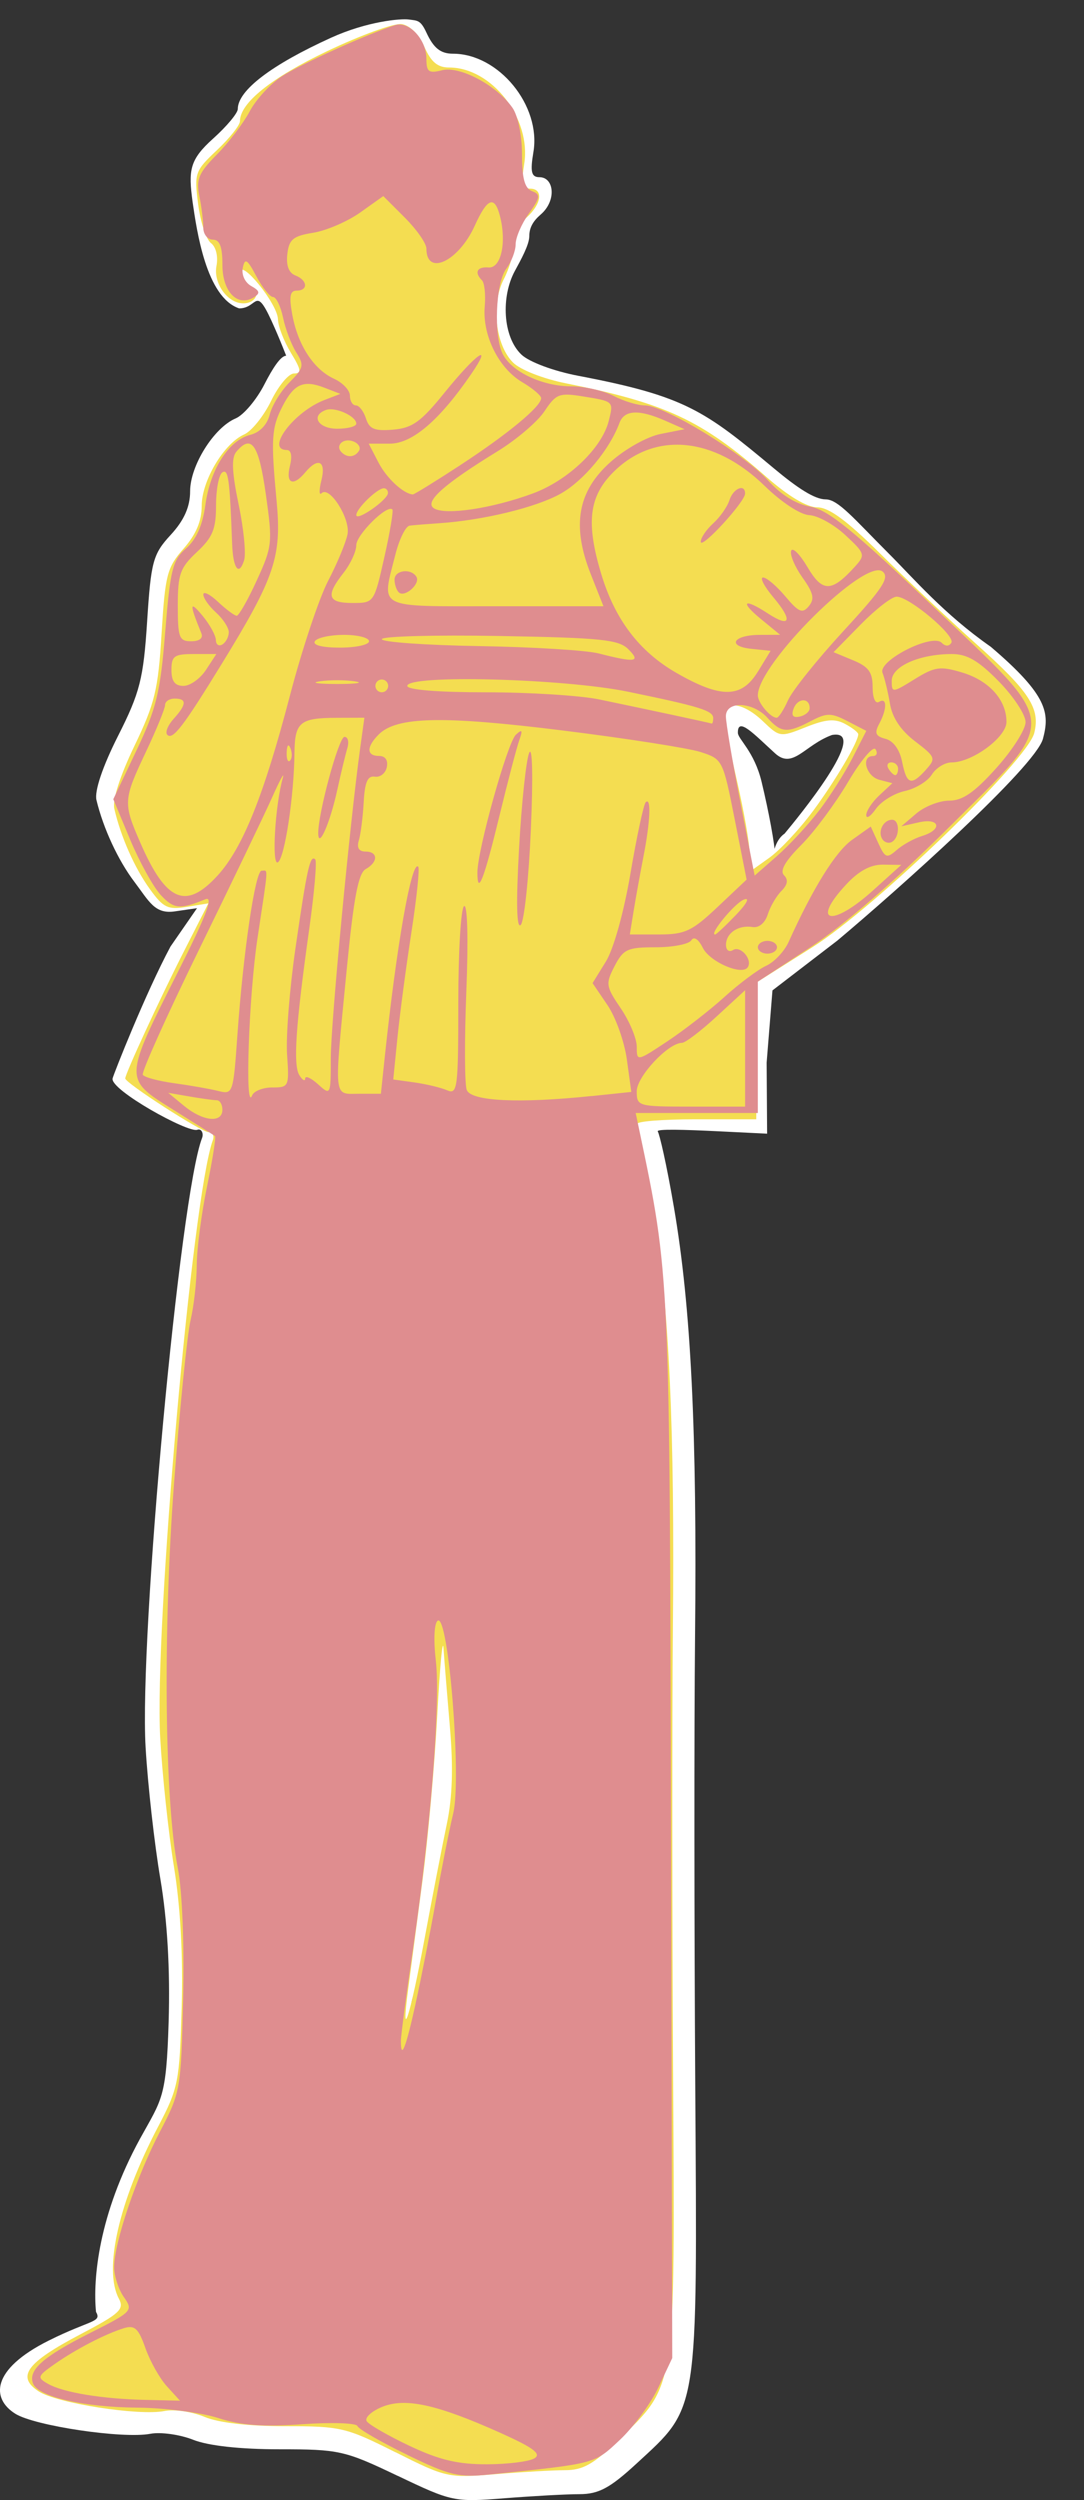 <?xml version="1.0" encoding="UTF-8" standalone="no"?>
<!-- Created with Inkscape (http://www.inkscape.org/) -->

<svg
   width="44.997mm"
   height="103.769mm"
   viewBox="0 0 44.997 103.769"
   version="1.1"
   id="svg6937"
   sodipodi:docname="404.svg"
   inkscape:version="1.2.2 (732a01da63, 2022-12-09)"
   xmlns:inkscape="http://www.inkscape.org/namespaces/inkscape"
   xmlns:sodipodi="http://sodipodi.sourceforge.net/DTD/sodipodi-0.dtd"
   xmlns="http://www.w3.org/2000/svg"
   xmlns:svg="http://www.w3.org/2000/svg">
  <rect x="0" y="0" width="44.997" height="103.769" fill="#333333" stroke="none"/>
  <sodipodi:namedview
     id="namedview7131"
     pagecolor="#ffffff"
     bordercolor="#666666"
     borderopacity="1.0"
     inkscape:showpageshadow="2"
     inkscape:pageopacity="0.0"
     inkscape:pagecheckerboard="0"
     inkscape:deskcolor="#d1d1d1"
     inkscape:document-units="mm"
     showgrid="false"
     inkscape:zoom="4.0517642"
     inkscape:cx="85.3949"
     inkscape:cy="28.629504"
     inkscape:window-width="1366"
     inkscape:window-height="705"
     inkscape:window-x="-8"
     inkscape:window-y="-8"
     inkscape:window-maximized="1"
     inkscape:current-layer="layer5" />
  <defs
     id="defs6934" />
  <g
     inkscape:groupmode="layer"
     id="layer5"
     inkscape:label="fondo"
     transform="translate(1.14,1)">
    <path
       style="fill:#ffffff;fill-opacity:1;stroke-width:0.277"
       d="m 15.365,101.76 c -2.194,-1.049 -2.428,-1.102 -4.9,-1.102 -1.64,0 -2.963,-0.146 -3.591,-0.396 C 6.326,100.045 5.528,99.934 5.1,100.015 3.965,100.231 0.307,99.689 -0.501,99.185 -1.503,98.561 -1.525,97.35 0.881,96.147 2.632,95.272 3.095,95.397 2.845,94.953 2.713,93.589 2.949,90.92 4.674,87.765 5.583,86.115 5.765,86.101 5.86,82.928 5.926,80.747 5.806,78.688 5.515,76.974 5.27,75.533 4.995,73.08 4.904,71.522 4.635,66.903 6.334,48.577 7.249,46.23 7.321,46.044 7.22,45.827 7.051,45.892 6.675,46.037 3.416,44.23 3.534,43.76 3.584,43.565 4.89,40.245 5.937,38.287 L 7.039,36.694 6.124,36.826 C 5.278,36.956 5.045,36.401 4.44,35.603 3.763,34.709 3.147,33.382 2.864,32.207 2.775,31.837 3.119,30.815 3.756,29.553 4.668,27.75 4.815,27.171 4.968,24.786 5.127,22.307 5.211,21.996 5.947,21.199 6.501,20.599 6.752,20.034 6.752,19.39 c 0,-1.063 0.987,-2.642 1.891,-3.024 0.33,-0.14 0.868,-0.777 1.194,-1.416 C 10.164,14.311 10.507,13.765 10.74,13.765 10.551,13.284 10.404,12.933 10.269,12.625 9.426,10.698 9.613,11.799 8.787,11.8 7.42,11.34 7.029,8.585 6.854,7.378 6.677,6.063 6.726,5.633 7.708,4.751 8.271,4.246 8.731,3.694 8.731,3.524 c 0,-0.77 1.394,-1.834 3.883,-2.963 1.486,-0.674 2.877,-0.797 3.211,-0.752 0.366,0.05 0.49,0.014 0.735,0.543 0.299,0.646 0.589,0.877 1.101,0.877 1.902,0 3.665,2.154 3.341,4.081 -0.139,0.826 -0.086,1.045 0.253,1.045 0.605,0 0.72,0.971 0.049,1.549 -0.312,0.269 -0.473,0.542 -0.473,0.898 0,0.355 -0.349,0.983 -0.6,1.445 -0.573,1.055 -0.51,2.725 0.273,3.471 0.321,0.306 1.341,0.686 2.361,0.88 4.436,0.846 5.235,1.434 8.127,3.848 0.973,0.812 1.685,1.281 2.143,1.281 0.518,0 1.179,0.809 2.622,2.253 1.021,1.021 2.28,2.503 4.228,3.864 2.387,2.03 2.446,2.767 2.17,3.813 -0.308,1.169 -6.043,6.29 -8.534,8.38 l -2.696,2.07 -0.242,2.998 0.02,2.949 -1.992,-0.098 c -1.489,-0.073 -2.619,-0.105 -2.547,0.006 0.072,0.111 0.358,1.312 0.674,3.166 0.709,4.154 0.961,9.31 0.873,17.859 -0.037,3.606 -0.034,11.959 0.009,18.561 0.087,13.736 0.152,13.317 -2.436,15.702 -1.105,1.019 -1.572,1.269 -2.369,1.271 -0.546,0 -1.949,0.078 -3.119,0.17 -2.077,0.164 -2.18,0.143 -4.431,-0.934 z m 1.301,-21.74 c 0.347,-1.781 0.793,-3.966 0.99,-4.856 0.246,-1.113 0.29,-2.377 0.14,-4.047 -0.12,-1.335 -0.249,-2.853 -0.287,-3.372 -0.038,-0.519 0.437,0.778 0.322,2.856 -0.115,2.077 -0.274,5.326 -0.521,7.107 -0.247,1.781 -1.273,3.729 -1.376,4.471 -0.332,2.393 0.083,1.171 0.733,-2.158 z M 33.398,29.505 c -1.143,0.417 -1.62,1.442 -2.364,0.763 -0.874,-0.796 -1.556,-1.54 -1.545,-0.852 0.004,0.26 0.68,0.769 0.984,2.031 0.304,1.261 0.556,2.635 0.56,3.053 -0.085,1.04 -0.293,-0.435 0.396,-0.901 0.535,-0.644 3.599,-4.371 1.97,-4.094 z"
       id="path341-3-3-2"
       sodipodi:nodetypes="cscscccccsccsscccsccscscccscccscccscssscscsssccscccscsscsccccsccccscscccsccc" />
  </g>
  <g
     inkscape:groupmode="layer"
     id="layer6"
     inkscape:label="mono"
     transform="translate(1.14,1)">
    <g
       id="layer1"
       transform="translate(-77.712,-46.731)">
      <path
         style="fill:#f4dd51;fill-opacity:1;stroke-width:0.265"
         d="m 92.983,147.511 c -2.048,-1.029 -2.265,-1.08 -4.573,-1.08 -1.53,0 -2.765,-0.143 -3.351,-0.388 -0.511,-0.213 -1.255,-0.323 -1.654,-0.243 -1.059,0.212 -4.472,-0.32 -5.227,-0.814 -0.935,-0.612 -0.513,-1.188 1.731,-2.368 1.634,-0.859 1.832,-1.041 1.599,-1.477 -0.646,-1.206 -0.003,-4.034 1.621,-7.131 0.849,-1.618 0.896,-1.857 0.985,-4.969 0.061,-2.138 -0.05,-4.158 -0.322,-5.838 -0.229,-1.413 -0.485,-3.82 -0.57,-5.348 -0.251,-4.529 1.334,-22.503 2.187,-24.805 0.068,-0.182 -0.016,-0.331 -0.185,-0.331 -0.293,0 -3.453,-2.038 -3.453,-2.227 0,-0.198 1.437,-3.312 2.414,-5.232 l 1.036,-2.035 -0.896,0.145 c -0.789,0.128 -0.972,0.04 -1.537,-0.743 -0.632,-0.876 -1.207,-2.178 -1.471,-3.331 -0.083,-0.363 0.238,-1.365 0.833,-2.602 0.851,-1.768 0.988,-2.336 1.13,-4.675 0.148,-2.432 0.227,-2.736 0.914,-3.518 0.517,-0.589 0.751,-1.143 0.751,-1.774 0,-1.042 0.921,-2.591 1.764,-2.965 0.308,-0.137 0.81,-0.762 1.115,-1.389 0.305,-0.627 0.732,-1.14 0.95,-1.14 0.326,0 0.303,-0.153 -0.128,-0.86 -0.288,-0.473 -0.53,-1.098 -0.536,-1.389 -0.014,-0.648 -1.578,-2.567 -1.578,-1.937 0,0.234 0.186,0.496 0.414,0.583 0.473,0.181 0.267,0.692 -0.278,0.692 -0.649,0 -1.247,-0.837 -1.11,-1.553 0.075,-0.395 -0.02,-0.79 -0.23,-0.95 -0.197,-0.151 -0.436,-0.878 -0.531,-1.616 -0.165,-1.29 -0.135,-1.376 0.782,-2.241 0.525,-0.495 0.954,-1.036 0.954,-1.203 0,-0.755 1.301,-1.798 3.623,-2.906 1.387,-0.661 2.776,-1.166 3.087,-1.121 0.342,0.049 0.716,0.421 0.944,0.941 0.279,0.633 0.549,0.86 1.027,0.86 1.774,0 3.42,2.112 3.118,4.002 -0.13,0.81 -0.08,1.025 0.236,1.025 0.564,0 0.497,0.624 -0.129,1.191 -0.291,0.263 -0.529,0.764 -0.529,1.112 0,0.348 -0.192,1.004 -0.426,1.457 -0.535,1.035 -0.347,2.728 0.385,3.46 0.3,0.3 1.251,0.673 2.203,0.863 4.14,0.83 5.62,1.521 8.318,3.889 0.907,0.796 1.68,1.257 2.107,1.257 0.483,0 1.224,0.545 2.61,1.918 1.065,1.055 2.854,2.739 3.976,3.742 2.227,1.991 2.678,2.682 2.421,3.707 -0.288,1.146 -6.611,7.249 -9.212,8.891 l -2.303,1.453 -0.012,2.844 -0.012,2.844 h -2.529 c -1.391,0 -2.474,0.089 -2.407,0.198 0.067,0.109 0.364,1.687 0.66,3.506 0.662,4.074 0.897,9.131 0.814,17.515 -0.035,3.536 -0.031,11.728 0.008,18.204 0.082,13.472 0.142,13.06 -2.273,15.4 -1.031,0.999 -1.467,1.245 -2.21,1.246 -0.509,0 -1.819,0.076 -2.91,0.167 -1.938,0.161 -2.034,0.14 -4.134,-0.916 z m 1.214,-21.321 c 0.324,-1.746 0.74,-3.889 0.924,-4.762 0.23,-1.091 0.27,-2.332 0.13,-3.969 -0.112,-1.31 -0.233,-2.798 -0.268,-3.307 -0.035,-0.509 -0.152,0.741 -0.26,2.778 -0.108,2.037 -0.385,5.133 -0.616,6.879 -0.231,1.746 -0.498,3.77 -0.594,4.498 -0.31,2.347 0.077,1.149 0.684,-2.117 z M 110.316,79.399 c 0.933,-1.264 1.882,-2.874 1.882,-3.193 0,-0.075 -0.247,-0.269 -0.55,-0.43 -0.424,-0.227 -0.795,-0.196 -1.626,0.136 -1.061,0.424 -1.085,0.421 -1.78,-0.244 -0.815,-0.781 -1.604,-0.886 -1.594,-0.212 0.004,0.255 0.239,1.475 0.522,2.712 0.284,1.237 0.519,2.584 0.522,2.995 l 0.007,0.746 0.804,-0.573 c 0.442,-0.315 1.257,-1.186 1.811,-1.936 z"
         id="path341-3-3"
         sodipodi:nodetypes="cscscccccsccsscccsccscsccsccscsccccscccscssscscsssccscccsccccsccccscccsscscsssccsccccc" />
      <path
         style="display:inline;fill:#df8d8f;fill-opacity:1;stroke-width:0.265"
         d="m 93.478,147.62 c -1.091,-0.53 -2.022,-1.068 -2.068,-1.195 -0.046,-0.127 -1.078,-0.161 -2.293,-0.075 -1.634,0.115 -2.542,0.048 -3.488,-0.258 -0.703,-0.227 -2.212,-0.421 -3.352,-0.431 -2.255,-0.018 -4.122,-0.451 -4.334,-1.004 -0.213,-0.554 0.419,-1.113 2.366,-2.094 1.763,-0.888 1.8,-0.927 1.404,-1.492 -0.223,-0.319 -0.405,-0.881 -0.403,-1.249 0.005,-1.023 0.936,-3.771 1.905,-5.622 0.849,-1.623 0.872,-1.752 0.959,-5.511 0.052,-2.261 -0.039,-4.499 -0.221,-5.424 -0.552,-2.801 -0.62,-9.881 -0.154,-15.994 0.239,-3.129 0.546,-6.165 0.684,-6.747 0.137,-0.582 0.253,-1.611 0.256,-2.287 0.003,-0.676 0.196,-2.143 0.427,-3.262 0.231,-1.118 0.38,-2.06 0.331,-2.094 -0.049,-0.033 -0.84,-0.53 -1.756,-1.104 -2.037,-1.276 -2.039,-1.224 0.225,-5.722 1.184,-2.352 1.482,-3.145 1.128,-2.999 -1.054,0.433 -1.308,0.408 -1.85,-0.178 -0.31,-0.336 -0.88,-1.368 -1.267,-2.293 l -0.702,-1.683 0.961,-2.021 c 0.833,-1.754 0.992,-2.407 1.195,-4.932 0.208,-2.579 0.307,-2.973 0.864,-3.456 0.425,-0.369 0.686,-0.955 0.803,-1.808 0.203,-1.483 0.972,-2.682 1.865,-2.906 0.393,-0.099 0.701,-0.421 0.807,-0.846 0.095,-0.378 0.465,-0.979 0.822,-1.336 0.586,-0.586 0.614,-0.707 0.28,-1.234 -0.203,-0.321 -0.451,-0.971 -0.549,-1.444 -0.099,-0.473 -0.286,-0.86 -0.416,-0.86 -0.13,0 -0.442,-0.387 -0.693,-0.86 -0.378,-0.713 -0.475,-0.774 -0.563,-0.356 -0.061,0.288 0.088,0.613 0.349,0.759 0.359,0.201 0.382,0.301 0.108,0.47 -0.675,0.417 -1.303,-0.231 -1.303,-1.345 0,-0.756 -0.111,-1.049 -0.397,-1.049 -0.218,0 -0.397,-0.223 -0.397,-0.496 0,-0.273 -0.074,-0.866 -0.164,-1.317 -0.138,-0.692 -0.024,-0.963 0.728,-1.722 0.491,-0.495 1.104,-1.302 1.363,-1.791 0.259,-0.49 0.861,-1.145 1.338,-1.455 0.773,-0.503 3.582,-1.772 4.7,-2.122 0.574,-0.18 1.296,0.593 1.296,1.387 0,0.556 0.092,0.625 0.653,0.484 0.74,-0.186 2.27,0.631 2.919,1.557 0.228,0.326 0.397,1.147 0.397,1.934 0,0.999 0.112,1.411 0.416,1.528 0.363,0.139 0.346,0.257 -0.132,0.929 -0.301,0.423 -0.548,0.996 -0.548,1.273 0,0.277 -0.175,0.735 -0.388,1.018 -0.449,0.594 -0.532,2.825 -0.133,3.571 0.387,0.723 1.648,1.308 2.823,1.31 0.553,0 1.346,0.179 1.763,0.397 0.417,0.217 1.005,0.395 1.307,0.395 0.803,0 4.152,2.043 5.109,3.116 0.528,0.593 1.157,0.982 1.752,1.087 0.735,0.129 1.787,0.982 5.063,4.108 5.384,5.137 5.345,4.567 0.629,9.261 -2.165,2.155 -4.341,4.036 -5.689,4.917 l -2.183,1.428 v 2.726 2.726 h -2.535 -2.535 l 0.153,0.728 c 1.265,6.013 1.258,5.847 1.313,29.013 l 0.052,21.935 -0.574,1.216 c -0.316,0.669 -1.035,1.649 -1.598,2.178 -1.069,1.005 -0.962,0.976 -5.389,1.437 -1.299,0.135 -1.668,0.048 -3.44,-0.812 z m 5.283,0.144 c 0.294,-0.186 -0.051,-0.443 -1.426,-1.06 -2.64,-1.184 -3.947,-1.469 -4.913,-1.069 -0.434,0.18 -0.717,0.444 -0.629,0.587 0.088,0.143 0.891,0.605 1.783,1.027 1.234,0.584 2.001,0.766 3.209,0.763 0.873,-0.003 1.762,-0.114 1.976,-0.25 z m -15.26,-2.987 c -0.299,-0.327 -0.701,-1.042 -0.893,-1.588 -0.289,-0.819 -0.444,-0.964 -0.892,-0.826 -0.772,0.237 -2.005,0.877 -2.887,1.497 -0.706,0.497 -0.724,0.552 -0.265,0.812 0.637,0.362 2.238,0.626 4.044,0.667 l 1.435,0.033 z m 10.32,-15.875 c 0.233,-1.055 0.614,-2.99 0.847,-4.299 0.233,-1.31 0.557,-2.938 0.72,-3.618 0.347,-1.45 -0.201,-8.262 -0.643,-7.989 -0.148,0.092 -0.183,0.78 -0.083,1.649 0.201,1.745 -0.204,6.904 -0.934,11.891 -0.283,1.936 -0.515,3.692 -0.515,3.903 0,0.816 0.203,0.305 0.609,-1.536 z m -8.017,-37.108 c 0,-0.218 -0.104,-0.397 -0.232,-0.397 -0.127,0 -0.633,-0.069 -1.124,-0.154 l -0.893,-0.154 0.661,0.545 c 0.778,0.641 1.587,0.723 1.587,0.16 z M 107.501,89.246 v -2.415 l -1.185,1.092 c -0.652,0.601 -1.297,1.092 -1.435,1.092 -0.57,0 -1.878,1.399 -1.878,2.008 0,0.624 0.049,0.638 2.249,0.638 h 2.249 z m -19.623,1.621 c 0.685,1.59e-4 0.703,-0.039 0.611,-1.363 -0.052,-0.75 0.105,-2.744 0.35,-4.432 0.478,-3.3 0.607,-3.881 0.819,-3.67 0.075,0.075 -0.037,1.372 -0.249,2.882 -0.565,4.032 -0.675,5.656 -0.409,6.076 0.13,0.206 0.239,0.267 0.241,0.135 0.003,-0.132 0.242,-0.024 0.533,0.239 0.523,0.474 0.529,0.462 0.529,-1.085 0,-1.416 0.792,-9.77 1.221,-12.872 l 0.174,-1.257 -1.16,0.004 c -1.515,0.005 -1.729,0.184 -1.742,1.451 -0.018,1.81 -0.407,4.373 -0.689,4.547 -0.266,0.164 -0.115,-2.382 0.207,-3.511 0.08,-0.279 -0.121,0.088 -0.446,0.816 -0.325,0.728 -1.692,3.574 -3.037,6.325 -1.345,2.751 -2.394,5.086 -2.331,5.189 0.063,0.103 0.654,0.261 1.313,0.351 0.659,0.09 1.477,0.234 1.818,0.32 0.609,0.153 0.624,0.111 0.795,-2.31 0.244,-3.46 0.741,-6.831 1.006,-6.831 0.278,0 0.295,-0.292 -0.171,2.801 -0.364,2.417 -0.531,7.288 -0.223,6.525 0.073,-0.182 0.451,-0.331 0.839,-0.331 z m 1.904,-10.531 c -0.019,-0.811 0.851,-4.021 1.089,-4.021 0.144,0 0.198,0.208 0.121,0.463 -0.077,0.255 -0.269,1.048 -0.425,1.762 -0.295,1.347 -0.77,2.432 -0.785,1.796 z m 11.35,10.888 1.646,-0.172 -0.185,-1.347 c -0.102,-0.741 -0.464,-1.757 -0.805,-2.258 l -0.619,-0.911 0.551,-0.892 c 0.324,-0.524 0.747,-2.04 1.025,-3.675 0.261,-1.531 0.544,-2.853 0.631,-2.94 0.232,-0.232 0.191,0.79 -0.09,2.233 -0.136,0.698 -0.32,1.716 -0.409,2.262 l -0.161,0.992 h 1.218 c 1.072,0 1.362,-0.136 2.424,-1.139 l 1.206,-1.139 -0.494,-2.499 c -0.489,-2.474 -0.503,-2.501 -1.42,-2.796 -0.509,-0.163 -3.087,-0.566 -5.728,-0.894 -4.98,-0.619 -6.886,-0.577 -7.63,0.167 -0.517,0.517 -0.51,0.891 0.016,0.891 0.256,0 0.38,0.178 0.321,0.463 -0.052,0.255 -0.276,0.433 -0.497,0.397 -0.299,-0.049 -0.417,0.221 -0.463,1.058 -0.034,0.618 -0.124,1.333 -0.202,1.587 -0.093,0.304 0.003,0.463 0.274,0.463 0.53,0 0.536,0.435 0.01,0.729 -0.305,0.171 -0.499,1.198 -0.788,4.18 -0.532,5.482 -0.565,5.144 0.513,5.144 h 0.907 l 0.16,-1.521 c 0.488,-4.624 1.112,-8.18 1.389,-7.904 0.066,0.066 -0.061,1.291 -0.282,2.722 -0.221,1.431 -0.481,3.391 -0.578,4.356 l -0.176,1.754 0.887,0.124 c 0.488,0.068 1.096,0.215 1.35,0.325 0.429,0.186 0.463,-0.082 0.463,-3.648 0,-2.117 0.108,-3.916 0.24,-3.997 0.141,-0.087 0.18,1.36 0.094,3.53 -0.08,2.023 -0.073,3.869 0.017,4.101 0.18,0.47 2.17,0.566 5.186,0.251 z M 98.118,80.946 c 0.105,-1.892 0.295,-3.678 0.421,-3.969 0.135,-0.31 0.164,1.003 0.07,3.175 -0.088,2.037 -0.277,3.823 -0.421,3.969 -0.172,0.174 -0.196,-0.911 -0.07,-3.175 z m -1.729,0.999 c 0,-0.931 1.247,-5.396 1.597,-5.719 0.262,-0.242 0.292,-0.194 0.143,0.222 -0.104,0.291 -0.476,1.706 -0.825,3.145 -0.641,2.643 -0.915,3.347 -0.915,2.352 z m 10.253,5.165 c 0.619,-0.559 1.4,-1.142 1.735,-1.295 0.336,-0.153 0.754,-0.597 0.93,-0.986 1.006,-2.232 1.951,-3.752 2.634,-4.239 l 0.776,-0.552 0.312,0.685 c 0.283,0.621 0.354,0.648 0.766,0.287 0.25,-0.219 0.722,-0.48 1.049,-0.58 0.866,-0.264 0.748,-0.767 -0.132,-0.567 l -0.728,0.165 0.625,-0.533 c 0.344,-0.293 0.958,-0.533 1.365,-0.533 0.555,0 1.044,-0.338 1.955,-1.352 0.668,-0.743 1.215,-1.602 1.215,-1.908 0,-0.306 -0.501,-1.067 -1.113,-1.691 -0.843,-0.859 -1.315,-1.134 -1.945,-1.134 -1.345,0 -2.498,0.51 -2.498,1.106 0,0.512 0.023,0.511 0.948,-0.061 0.842,-0.521 1.063,-0.552 1.975,-0.278 1.119,0.335 1.84,1.138 1.84,2.049 0,0.636 -1.42,1.683 -2.283,1.683 -0.275,0 -0.642,0.227 -0.816,0.505 -0.174,0.278 -0.678,0.585 -1.122,0.682 -0.443,0.097 -0.985,0.432 -1.203,0.744 -0.218,0.312 -0.397,0.426 -0.397,0.254 0,-0.172 0.244,-0.54 0.542,-0.818 l 0.542,-0.505 -0.542,-0.142 c -0.551,-0.144 -0.775,-0.985 -0.262,-0.985 0.154,0 0.202,-0.126 0.106,-0.281 -0.096,-0.155 -0.609,0.456 -1.14,1.356 -0.531,0.9 -1.408,2.08 -1.948,2.62 -0.669,0.67 -0.895,1.069 -0.711,1.254 0.185,0.185 0.15,0.391 -0.108,0.65 -0.208,0.208 -0.464,0.647 -0.568,0.975 -0.113,0.356 -0.367,0.567 -0.63,0.523 -0.587,-0.096 -1.103,0.249 -1.103,0.739 0,0.224 0.128,0.318 0.294,0.215 0.31,-0.192 0.812,0.389 0.613,0.71 -0.227,0.367 -1.574,-0.209 -1.869,-0.8 -0.184,-0.367 -0.37,-0.489 -0.479,-0.312 -0.098,0.158 -0.763,0.288 -1.478,0.288 -1.173,0 -1.34,0.077 -1.705,0.781 -0.381,0.737 -0.367,0.837 0.258,1.757 0.364,0.536 0.662,1.252 0.662,1.591 0,0.614 0.003,0.613 1.257,-0.217 0.691,-0.458 1.763,-1.29 2.382,-1.849 z m 1.389,-2.063 c 0,-0.146 0.179,-0.265 0.397,-0.265 0.218,0 0.397,0.119 0.397,0.265 0,0.146 -0.179,0.265 -0.397,0.265 -0.218,0 -0.397,-0.119 -0.397,-0.265 z m 5.162,-4.494 c -0.195,-0.316 0.052,-0.798 0.41,-0.798 0.322,0 0.324,0.716 0.003,0.915 -0.135,0.084 -0.321,0.031 -0.412,-0.117 z m -6.072,3.154 c 0.456,-0.476 0.592,-0.74 0.33,-0.639 -0.379,0.146 -1.455,1.45 -1.196,1.45 0.049,0 0.438,-0.365 0.866,-0.811 z m 5.704,-1.031 1.159,-1.047 -0.754,-0.011 c -0.511,-0.007 -1.001,0.254 -1.521,0.811 -1.508,1.614 -0.614,1.812 1.117,0.247 z m -27.22,-0.606 c 1.045,-1.148 1.92,-3.324 3.004,-7.474 0.494,-1.892 1.208,-4.035 1.587,-4.763 0.379,-0.728 0.74,-1.597 0.803,-1.933 0.121,-0.647 -0.753,-2.023 -1.079,-1.697 -0.104,0.104 -0.107,-0.138 -0.006,-0.538 0.201,-0.8 -0.139,-0.968 -0.669,-0.33 -0.503,0.606 -0.823,0.473 -0.638,-0.265 0.102,-0.408 0.053,-0.661 -0.127,-0.661 -0.903,0 0.288,-1.586 1.559,-2.075 l 0.661,-0.255 -0.661,-0.256 c -0.863,-0.334 -1.257,-0.162 -1.732,0.756 -0.466,0.902 -0.496,1.36 -0.253,3.946 0.217,2.308 -0.071,3.164 -2.258,6.728 -1.618,2.637 -2.052,3.204 -2.279,2.977 -0.098,-0.098 0.02,-0.396 0.262,-0.663 0.544,-0.601 0.556,-0.841 0.043,-0.841 -0.218,0 -0.397,0.119 -0.397,0.264 0,0.145 -0.357,1.02 -0.794,1.944 -0.946,2.001 -0.953,2.122 -0.232,3.778 1.066,2.449 1.893,2.799 3.206,1.357 z m 24.967,-2.695 c 0.452,-0.591 1.077,-1.578 1.391,-2.192 l 0.569,-1.117 -0.774,-0.4 c -0.684,-0.354 -0.86,-0.355 -1.523,-0.009 -0.987,0.515 -1.237,0.496 -1.808,-0.135 -0.606,-0.669 -1.718,-0.712 -1.723,-0.066 -0.003,0.255 0.266,1.848 0.595,3.54 l 0.599,3.077 0.926,-0.812 c 0.509,-0.446 1.296,-1.295 1.747,-1.887 z m 4.437,-1.699 c 0.422,-0.467 0.399,-0.527 -0.451,-1.176 -0.594,-0.453 -0.946,-0.979 -1.043,-1.558 -0.081,-0.481 -0.22,-1.059 -0.309,-1.284 -0.2,-0.503 2.054,-1.65 2.454,-1.249 0.156,0.156 0.307,0.155 0.403,0 0.18,-0.291 -1.747,-1.913 -2.273,-1.913 -0.197,0 -0.866,0.518 -1.487,1.152 l -1.13,1.152 0.811,0.336 c 0.644,0.267 0.811,0.495 0.811,1.113 0,0.451 0.111,0.709 0.265,0.614 0.338,-0.209 0.341,0.289 0.006,0.914 -0.204,0.382 -0.149,0.511 0.266,0.62 0.326,0.085 0.587,0.448 0.688,0.955 0.189,0.946 0.374,1.007 0.99,0.326 z m -1.157,-0.037 c 0,-0.146 -0.126,-0.265 -0.28,-0.265 -0.154,0 -0.207,0.119 -0.117,0.265 0.09,0.146 0.216,0.265 0.28,0.265 0.064,0 0.117,-0.119 0.117,-0.265 z M 88.632,76.795 c -0.085,-0.211 -0.147,-0.148 -0.16,0.16 -0.011,0.279 0.051,0.435 0.139,0.347 0.088,-0.088 0.097,-0.316 0.021,-0.507 z m 17.546,-1.255 c 0,-0.313 -0.54,-0.481 -3.531,-1.098 -2.665,-0.55 -9.169,-0.722 -9.169,-0.242 0,0.162 1.267,0.265 3.271,0.265 1.799,0 3.913,0.133 4.696,0.296 2.028,0.421 4.588,0.97 4.666,1.001 0.036,0.014 0.066,-0.085 0.066,-0.221 z m 3.105,-0.745 c 0.178,-0.4 1.217,-1.697 2.309,-2.882 1.62,-1.758 1.918,-2.21 1.619,-2.458 -0.72,-0.597 -5.181,3.829 -5.181,5.14 0,0.304 0.526,0.927 0.782,0.927 0.081,0 0.293,-0.327 0.471,-0.728 z m 0.898,0.337 c 0.01,-0.447 -0.49,-0.445 -0.662,0 -0.113,0.295 -0.037,0.401 0.246,0.342 0.225,-0.047 0.413,-0.201 0.416,-0.343 z M 92.685,74.199 c 0,-0.146 -0.119,-0.265 -0.265,-0.265 -0.146,0 -0.265,0.119 -0.265,0.265 0,0.146 0.119,0.265 0.265,0.265 0.146,0 0.265,-0.119 0.265,-0.265 z m 15.35,-0.595 0.525,-0.86 -0.799,-0.083 c -1.035,-0.108 -0.75,-0.578 0.351,-0.579 l 0.844,-0.003 -0.794,-0.651 c -0.9,-0.737 -0.716,-0.891 0.282,-0.237 0.939,0.615 1.049,0.304 0.234,-0.664 -0.383,-0.455 -0.577,-0.827 -0.431,-0.827 0.146,0 0.562,0.353 0.925,0.785 0.556,0.661 0.71,0.725 0.974,0.406 0.249,-0.3 0.194,-0.547 -0.261,-1.185 -0.316,-0.444 -0.529,-0.944 -0.473,-1.111 0.056,-0.167 0.362,0.137 0.68,0.676 0.622,1.054 0.999,1.049 1.972,-0.026 0.437,-0.483 0.42,-0.54 -0.4,-1.303 -0.471,-0.439 -1.144,-0.812 -1.496,-0.829 -0.37,-0.018 -1.15,-0.529 -1.852,-1.212 -2.11,-2.055 -4.58,-2.279 -6.287,-0.571 -1.01,1.01 -1.139,2.1 -0.5,4.223 0.571,1.896 1.58,3.222 3.127,4.11 1.855,1.064 2.7,1.049 3.377,-0.059 z m -2.374,-5.383 c -0.006,-0.159 0.224,-0.502 0.511,-0.763 0.287,-0.26 0.593,-0.695 0.679,-0.967 0.155,-0.49 0.65,-0.698 0.65,-0.274 0,0.341 -1.829,2.331 -1.841,2.003 z m -20.541,5.317 0.433,-0.661 h -0.932 c -0.818,0 -0.932,0.081 -0.932,0.661 0,0.472 0.143,0.661 0.499,0.661 0.274,0 0.694,-0.298 0.932,-0.661 z m 6.176,0.472 c -0.4,-0.061 -1.055,-0.061 -1.455,0 -0.4,0.061 -0.073,0.11 0.728,0.11 0.8,0 1.128,-0.05 0.728,-0.11 z m 11.359,-1.332 c -0.4,-0.401 -1.122,-0.475 -5.348,-0.55 -2.687,-0.048 -4.886,0.012 -4.886,0.132 2e-5,0.121 1.816,0.25 4.035,0.287 2.219,0.037 4.452,0.174 4.961,0.304 1.536,0.392 1.77,0.359 1.238,-0.173 z M 86.07,71.975 c 0,-0.187 -0.238,-0.556 -0.529,-0.819 -0.291,-0.263 -0.529,-0.6 -0.529,-0.749 0,-0.148 0.276,-0.011 0.612,0.306 0.337,0.316 0.685,0.575 0.774,0.575 0.089,0 0.465,-0.661 0.834,-1.469 0.644,-1.406 0.66,-1.559 0.375,-3.572 -0.294,-2.08 -0.6,-2.518 -1.229,-1.76 -0.205,0.247 -0.177,0.857 0.099,2.177 0.211,1.008 0.314,2.053 0.228,2.322 -0.215,0.679 -0.46,0.345 -0.497,-0.678 -0.099,-2.692 -0.158,-3.125 -0.403,-2.973 -0.146,0.09 -0.265,0.704 -0.265,1.365 0,0.993 -0.137,1.329 -0.794,1.943 -0.699,0.653 -0.794,0.918 -0.794,2.223 0,1.33 0.057,1.481 0.557,1.481 0.342,0 0.505,-0.128 0.422,-0.331 -0.506,-1.237 -0.496,-1.384 0.048,-0.728 0.301,0.364 0.551,0.817 0.554,1.008 0.003,0.191 0.125,0.273 0.27,0.183 0.146,-0.09 0.265,-0.317 0.265,-0.504 z m 5.821,0.371 c 0,-0.146 -0.469,-0.265 -1.043,-0.265 -0.573,0 -1.116,0.119 -1.206,0.265 -0.1,0.162 0.306,0.265 1.043,0.265 0.663,0 1.206,-0.119 1.206,-0.265 z m 9.206,-2.778 c -0.802,-2.024 -0.551,-3.447 0.824,-4.667 0.611,-0.543 1.517,-1.049 2.076,-1.159 l 0.991,-0.196 -0.794,-0.35 c -1.098,-0.484 -1.706,-0.456 -1.908,0.089 -0.409,1.105 -1.485,2.398 -2.441,2.936 -1.012,0.569 -3.207,1.103 -5.044,1.227 -0.509,0.034 -1.061,0.079 -1.225,0.1 -0.165,0.02 -0.433,0.566 -0.595,1.213 -0.573,2.277 -0.859,2.132 4.173,2.132 h 4.467 z m -7.974,0.747 c -0.096,-0.096 -0.174,-0.333 -0.174,-0.527 0,-0.394 0.682,-0.483 0.908,-0.118 0.18,0.291 -0.494,0.884 -0.733,0.645 z m -0.598,-1.451 c 0.235,-1.042 0.385,-1.936 0.334,-1.988 -0.218,-0.218 -1.498,1.05 -1.498,1.484 0,0.261 -0.238,0.777 -0.529,1.147 -0.749,0.952 -0.661,1.251 0.368,1.251 0.897,0 0.898,0 1.325,-1.894 z m 0.151,-2.67 c 0.005,-0.109 -0.072,-0.198 -0.169,-0.198 -0.274,0 -1.145,0.846 -1.145,1.112 0,0.28 1.303,-0.625 1.315,-0.913 z m 6.012,0.019 c 1.467,-0.542 2.869,-1.882 3.153,-3.012 0.205,-0.819 0.216,-0.809 -1.086,-1.019 -0.967,-0.156 -1.104,-0.103 -1.58,0.616 -0.287,0.433 -1.163,1.181 -1.947,1.662 -2.245,1.378 -3.055,2.104 -2.644,2.368 0.467,0.301 2.414,0.009 4.104,-0.615 z m -2.996,-1.186 c 1.963,-1.283 3.343,-2.426 3.343,-2.77 0,-0.11 -0.355,-0.41 -0.789,-0.666 -0.977,-0.577 -1.655,-1.947 -1.553,-3.135 0.043,-0.494 -0.008,-0.984 -0.113,-1.088 -0.331,-0.331 -0.207,-0.574 0.272,-0.536 0.514,0.041 0.754,-1.016 0.479,-2.112 -0.224,-0.892 -0.527,-0.783 -1.05,0.375 -0.669,1.484 -2.009,2.121 -2.009,0.955 0,-0.215 -0.403,-0.793 -0.895,-1.285 l -0.895,-0.895 -0.956,0.68 c -0.526,0.374 -1.403,0.752 -1.95,0.841 -0.838,0.135 -1.006,0.273 -1.077,0.886 -0.055,0.473 0.061,0.781 0.331,0.885 0.51,0.196 0.547,0.632 0.053,0.632 -0.274,0 -0.317,0.242 -0.179,0.996 0.231,1.263 0.892,2.278 1.735,2.662 0.362,0.165 0.658,0.481 0.658,0.702 0,0.221 0.111,0.403 0.247,0.403 0.136,0 0.324,0.245 0.419,0.544 0.139,0.439 0.357,0.528 1.129,0.463 0.797,-0.067 1.152,-0.322 2.133,-1.536 1.325,-1.637 2.041,-2.134 1.101,-0.764 -1.312,1.914 -2.444,2.881 -3.37,2.881 h -0.879 l 0.404,0.781 c 0.337,0.651 1.028,1.295 1.426,1.328 0.053,0.004 0.946,-0.547 1.984,-1.225 z m -4.215,-0.591 c 0.081,-0.13 -0.028,-0.304 -0.24,-0.385 -0.413,-0.159 -0.767,0.171 -0.485,0.453 0.239,0.239 0.554,0.21 0.725,-0.068 z m -0.115,-1.121 c 0,-0.311 -0.874,-0.706 -1.257,-0.569 -0.651,0.233 -0.327,0.78 0.463,0.78 0.437,0 0.794,-0.095 0.794,-0.211 z"
         id="path337-8-5" />
    </g>
  </g>
</svg>
